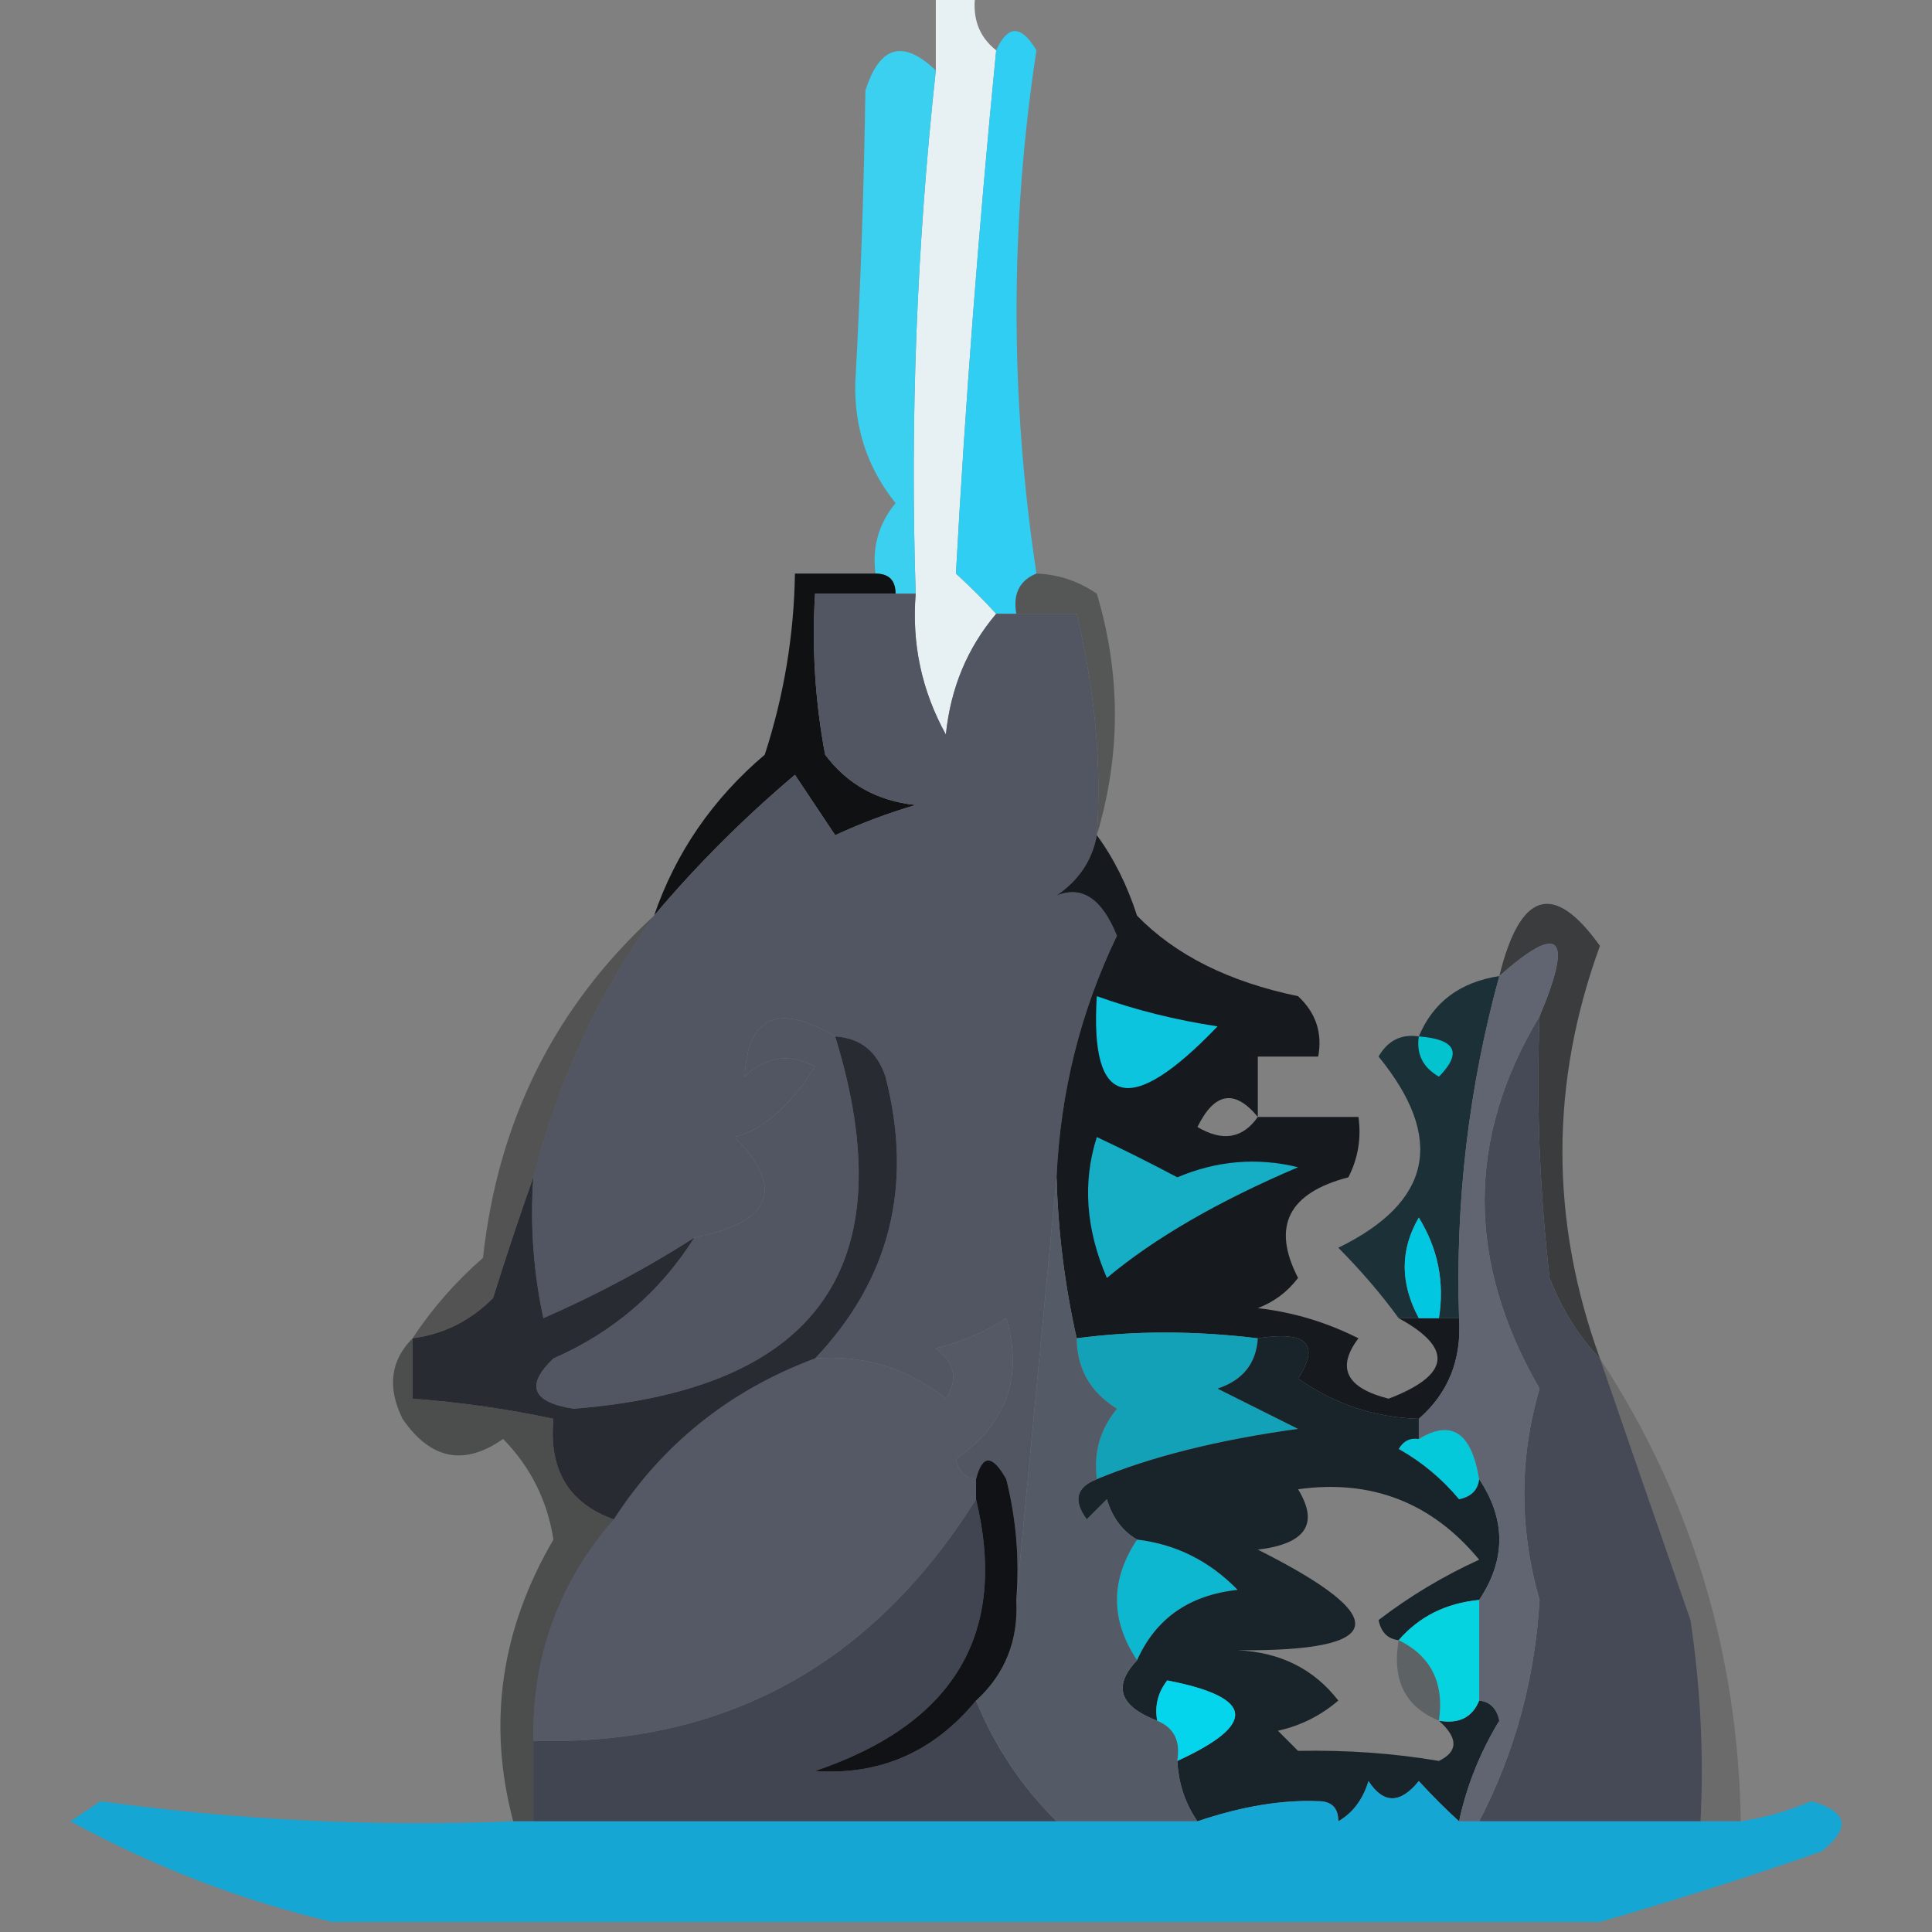 <?xml version="1.0" encoding="UTF-8"?>
<!DOCTYPE svg PUBLIC "-//W3C//DTD SVG 1.1//EN" "http://www.w3.org/Graphics/SVG/1.1/DTD/svg11.dtd">
<svg xmlns="http://www.w3.org/2000/svg" version="1.1" width="96px" height="96px" style="shape-rendering:geometricPrecision; text-rendering:geometricPrecision; image-rendering:optimizeQuality; fill-rule:evenodd; clip-rule:evenodd" xmlns:xlink="http://www.w3.org/1999/xlink">
<rect width="100%" height="100%" fill="#808080" stroke="none"/>
<g><path style="opacity:0.923" fill="#effafc" d="M 46.5,-0.5 C 47.167,-0.5 47.833,-0.5 48.5,-0.5C 48.263,0.791 48.596,1.791 49.5,2.5C 48.635,11.286 47.968,19.953 47.5,28.5C 48.243,29.182 48.909,29.849 49.5,30.5C 48.069,32.189 47.236,34.189 47,36.5C 45.798,34.322 45.298,31.989 45.5,29.5C 45.218,20.894 45.551,12.227 46.5,3.5C 46.5,2.167 46.5,0.833 46.5,-0.5 Z"/></g>
<g><path style="opacity:0.906" fill="#28d6fd" d="M 51.5,28.5 C 50.662,28.842 50.328,29.508 50.5,30.5C 50.167,30.5 49.833,30.5 49.5,30.5C 48.909,29.849 48.243,29.182 47.5,28.5C 47.968,19.953 48.635,11.286 49.5,2.5C 50.077,1.227 50.743,1.227 51.5,2.5C 50.182,11.12 50.182,19.786 51.5,28.5 Z"/></g>
<g><path style="opacity:0.9" fill="#33d7fc" d="M 46.5,3.5 C 45.551,12.227 45.218,20.894 45.5,29.5C 45.167,29.5 44.833,29.5 44.5,29.5C 44.5,28.833 44.167,28.5 43.5,28.5C 43.33,27.178 43.663,26.011 44.5,25C 43.106,23.261 42.439,21.261 42.5,19C 42.761,14.247 42.928,9.414 43,4.5C 43.704,2.273 44.871,1.94 46.5,3.5 Z"/></g>
<g><path style="opacity:0.353" fill="#08090b" d="M 51.5,28.5 C 52.583,28.539 53.583,28.873 54.5,29.5C 55.698,33.511 55.698,37.511 54.5,41.5C 54.749,38.013 54.415,34.347 53.5,30.5C 52.5,30.5 51.5,30.5 50.5,30.5C 50.328,29.508 50.662,28.842 51.5,28.5 Z"/></g>
<g><path style="opacity:1" fill="#101113" d="M 43.5,28.5 C 44.167,28.5 44.5,28.833 44.5,29.5C 43.167,29.5 41.833,29.5 40.5,29.5C 40.336,32.187 40.503,34.854 41,37.5C 42.097,38.968 43.597,39.801 45.5,40C 44.128,40.402 42.795,40.902 41.5,41.5C 40.833,40.5 40.167,39.5 39.5,38.5C 36.932,40.673 34.599,43.006 32.5,45.5C 33.572,42.37 35.406,39.704 38,37.5C 38.953,34.568 39.453,31.568 39.5,28.5C 40.833,28.5 42.167,28.5 43.5,28.5 Z"/></g>
<g><path style="opacity:1" fill="#525662" d="M 44.5,29.5 C 44.833,29.5 45.167,29.5 45.5,29.5C 45.298,31.989 45.798,34.322 47,36.5C 47.236,34.189 48.069,32.189 49.5,30.5C 49.833,30.5 50.167,30.5 50.5,30.5C 51.5,30.5 52.5,30.5 53.5,30.5C 54.415,34.347 54.749,38.013 54.5,41.5C 54.279,42.735 53.612,43.735 52.5,44.5C 53.758,43.984 54.758,44.65 55.5,46.5C 53.692,50.252 52.692,54.252 52.5,58.5C 51.833,65.5 51.167,72.5 50.5,79.5C 50.662,77.473 50.495,75.473 50,73.5C 49.31,72.262 48.81,72.262 48.5,73.5C 47.957,73.44 47.624,73.107 47.5,72.5C 50.021,70.74 50.855,68.407 50,65.5C 48.933,66.191 47.766,66.691 46.5,67C 47.451,67.718 47.617,68.551 47,69.5C 45.103,67.984 42.936,67.317 40.5,67.5C 44.226,63.574 45.392,58.907 44,53.5C 43.583,52.244 42.75,51.577 41.5,51.5C 38.669,49.818 37.169,50.485 37,53.5C 38.05,52.483 39.216,52.316 40.5,53C 39.251,54.975 37.917,56.141 36.5,56.5C 39.025,59.055 38.359,60.722 34.5,61.5C 32.14,63.011 29.64,64.344 27,65.5C 26.503,63.19 26.337,60.857 26.5,58.5C 27.729,53.715 29.729,49.381 32.5,45.5C 34.599,43.006 36.932,40.673 39.5,38.5C 40.167,39.5 40.833,40.5 41.5,41.5C 42.795,40.902 44.128,40.402 45.5,40C 43.597,39.801 42.097,38.968 41,37.5C 40.503,34.854 40.336,32.187 40.5,29.5C 41.833,29.5 43.167,29.5 44.5,29.5 Z"/></g>
<g><path style="opacity:0.586" fill="#0b0c0e" d="M 79.5,67.5 C 78.442,66.4 77.608,65.066 77,63.5C 76.501,59.179 76.334,54.846 76.5,50.5C 78.19,46.488 77.523,45.822 74.5,48.5C 75.536,44.282 77.202,43.782 79.5,47C 77.014,53.815 77.014,60.648 79.5,67.5 Z"/></g>
<g><path style="opacity:1" fill="#525663" d="M 41.5,51.5 C 44.994,62.873 40.661,69.04 28.5,70C 26.431,69.676 26.098,68.843 27.5,67.5C 30.461,66.204 32.794,64.204 34.5,61.5C 38.359,60.722 39.025,59.055 36.5,56.5C 37.917,56.141 39.251,54.975 40.5,53C 39.216,52.316 38.05,52.483 37,53.5C 37.169,50.485 38.669,49.818 41.5,51.5 Z"/></g>
<g><path style="opacity:1" fill="#161a1e" d="M 54.5,41.5 C 55.339,42.641 56.006,43.974 56.5,45.5C 58.401,47.455 61.068,48.789 64.5,49.5C 65.386,50.325 65.719,51.325 65.5,52.5C 64.5,52.5 63.5,52.5 62.5,52.5C 62.5,53.5 62.5,54.5 62.5,55.5C 64.167,55.5 65.833,55.5 67.5,55.5C 67.65,56.552 67.483,57.552 67,58.5C 64.013,59.276 63.18,60.943 64.5,63.5C 63.975,64.192 63.308,64.692 62.5,65C 64.256,65.202 65.922,65.702 67.5,66.5C 66.391,67.965 66.891,68.965 69,69.5C 72.063,68.325 72.23,66.991 69.5,65.5C 69.833,65.5 70.167,65.5 70.5,65.5C 70.833,65.5 71.167,65.5 71.5,65.5C 71.833,65.5 72.167,65.5 72.5,65.5C 72.635,67.554 71.968,69.221 70.5,70.5C 68.304,70.435 66.304,69.768 64.5,68.5C 65.609,66.786 64.942,66.119 62.5,66.5C 59.354,66.118 56.354,66.118 53.5,66.5C 52.908,63.873 52.575,61.206 52.5,58.5C 52.692,54.252 53.692,50.252 55.5,46.5C 54.758,44.65 53.758,43.984 52.5,44.5C 53.612,43.735 54.279,42.735 54.5,41.5 Z M 62.5,55.5 C 61.749,56.574 60.749,56.74 59.5,56C 60.352,54.272 61.352,54.105 62.5,55.5 Z"/></g>
<g><path style="opacity:1" fill="#0cc4de" d="M 54.5,49.5 C 56.414,50.185 58.414,50.685 60.5,51C 56.15,55.538 54.15,55.038 54.5,49.5 Z"/></g>
<g><path style="opacity:0.369" fill="#060708" d="M 32.5,45.5 C 29.729,49.381 27.729,53.715 26.5,58.5C 25.835,60.369 25.169,62.369 24.5,64.5C 23.378,65.63 22.044,66.297 20.5,66.5C 21.458,65.038 22.624,63.705 24,62.5C 24.744,55.679 27.577,50.013 32.5,45.5 Z"/></g>
<g><path style="opacity:1" fill="#1b3037" d="M 74.5,48.5 C 72.978,54.047 72.312,59.714 72.5,65.5C 72.167,65.5 71.833,65.5 71.5,65.5C 71.785,63.712 71.452,62.045 70.5,60.5C 69.566,62.095 69.566,63.761 70.5,65.5C 70.167,65.5 69.833,65.5 69.5,65.5C 68.636,64.312 67.636,63.145 66.5,62C 71.15,59.731 71.816,56.564 68.5,52.5C 68.957,51.703 69.624,51.369 70.5,51.5C 71.211,49.799 72.545,48.799 74.5,48.5 Z"/></g>
<g><path style="opacity:1" fill="#03c3ce" d="M 70.5,51.5 C 72.337,51.639 72.67,52.306 71.5,53.5C 70.703,53.043 70.369,52.376 70.5,51.5 Z"/></g>
<g><path style="opacity:1" fill="#16aec5" d="M 54.5,56.5 C 55.8,57.108 57.133,57.775 58.5,58.5C 60.473,57.669 62.473,57.502 64.5,58C 60.533,59.687 57.367,61.52 55,63.5C 53.953,61.079 53.786,58.746 54.5,56.5 Z"/></g>
<g><path style="opacity:1" fill="#01c7e1" d="M 71.5,65.5 C 71.167,65.5 70.833,65.5 70.5,65.5C 69.566,63.761 69.566,62.095 70.5,60.5C 71.452,62.045 71.785,63.712 71.5,65.5 Z"/></g>
<g><path style="opacity:1" fill="#13a1b8" d="M 62.5,66.5 C 62.423,67.75 61.756,68.583 60.5,69C 61.833,69.667 63.167,70.333 64.5,71C 60.535,71.546 57.202,72.38 54.5,73.5C 54.33,72.178 54.663,71.011 55.5,70C 54.177,69.184 53.511,68.017 53.5,66.5C 56.354,66.118 59.354,66.118 62.5,66.5 Z"/></g>
<g><path style="opacity:1" fill="#555966" d="M 48.5,73.5 C 48.5,73.833 48.5,74.167 48.5,74.5C 43.31,82.757 35.977,86.757 26.5,86.5C 26.436,82.301 27.769,78.634 30.5,75.5C 32.918,71.755 36.251,69.088 40.5,67.5C 42.936,67.317 45.103,67.984 47,69.5C 47.617,68.551 47.451,67.718 46.5,67C 47.766,66.691 48.933,66.191 50,65.5C 50.855,68.407 50.021,70.74 47.5,72.5C 47.624,73.107 47.957,73.44 48.5,73.5 Z"/></g>
<g><path style="opacity:0.424" fill="#070809" d="M 20.5,66.5 C 20.5,67.5 20.5,68.5 20.5,69.5C 22.861,69.674 25.194,70.007 27.5,70.5C 27.259,73.034 28.259,74.7 30.5,75.5C 27.769,78.634 26.436,82.301 26.5,86.5C 26.5,87.833 26.5,89.167 26.5,90.5C 26.167,90.5 25.833,90.5 25.5,90.5C 24.214,85.644 24.881,80.978 27.5,76.5C 27.196,74.559 26.363,72.893 25,71.5C 23.062,72.86 21.396,72.527 20,70.5C 19.235,68.934 19.402,67.601 20.5,66.5 Z"/></g>
<g><path style="opacity:1" fill="#292b32" d="M 41.5,51.5 C 42.75,51.577 43.583,52.244 44,53.5C 45.392,58.907 44.226,63.574 40.5,67.5C 36.251,69.088 32.918,71.755 30.5,75.5C 28.259,74.7 27.259,73.034 27.5,70.5C 25.194,70.007 22.861,69.674 20.5,69.5C 20.5,68.5 20.5,67.5 20.5,66.5C 22.044,66.297 23.378,65.63 24.5,64.5C 25.169,62.369 25.835,60.369 26.5,58.5C 26.337,60.857 26.503,63.19 27,65.5C 29.64,64.344 32.14,63.011 34.5,61.5C 32.794,64.204 30.461,66.204 27.5,67.5C 26.098,68.843 26.431,69.676 28.5,70C 40.661,69.04 44.994,62.873 41.5,51.5 Z"/></g>
<g><path style="opacity:1" fill="#464a57" d="M 76.5,50.5 C 76.334,54.846 76.501,59.179 77,63.5C 77.608,65.066 78.442,66.4 79.5,67.5C 80.979,71.802 82.479,76.135 84,80.5C 84.498,83.817 84.665,87.15 84.5,90.5C 80.833,90.5 77.167,90.5 73.5,90.5C 75.272,87.084 76.272,83.417 76.5,79.5C 75.487,75.967 75.487,72.467 76.5,69C 72.859,62.708 72.859,56.542 76.5,50.5 Z"/></g>
<g><path style="opacity:1" fill="#03c9db" d="M 73.5,73.5 C 73.44,74.043 73.107,74.376 72.5,74.5C 71.646,73.478 70.646,72.645 69.5,72C 69.728,71.601 70.062,71.435 70.5,71.5C 72.123,70.509 73.123,71.176 73.5,73.5 Z"/></g>
<g><path style="opacity:1" fill="#414451" d="M 48.5,74.5 C 50.1,81.15 47.434,85.65 40.5,88C 43.725,88.223 46.391,87.057 48.5,84.5C 49.415,86.754 50.748,88.754 52.5,90.5C 43.833,90.5 35.167,90.5 26.5,90.5C 26.5,89.167 26.5,87.833 26.5,86.5C 35.977,86.757 43.31,82.757 48.5,74.5 Z"/></g>
<g><path style="opacity:1" fill="#0cb7cf" d="M 56.5,76.5 C 58.433,76.729 60.1,77.562 61.5,79C 59.093,79.257 57.427,80.424 56.5,82.5C 55.167,80.5 55.167,78.5 56.5,76.5 Z"/></g>
<g><path style="opacity:1" fill="#19232a" d="M 62.5,66.5 C 64.942,66.119 65.609,66.786 64.5,68.5C 66.304,69.768 68.304,70.435 70.5,70.5C 70.5,70.833 70.5,71.167 70.5,71.5C 70.062,71.435 69.728,71.601 69.5,72C 70.646,72.645 71.646,73.478 72.5,74.5C 73.107,74.376 73.44,74.043 73.5,73.5C 74.833,75.5 74.833,77.5 73.5,79.5C 71.847,79.66 70.514,80.326 69.5,81.5C 68.957,81.44 68.624,81.107 68.5,80.5C 70.046,79.316 71.713,78.316 73.5,77.5C 71.148,74.659 68.148,73.493 64.5,74C 65.552,75.716 64.886,76.716 62.5,77C 69.266,80.397 68.932,82.064 61.5,82C 63.619,82.098 65.286,82.931 66.5,84.5C 65.624,85.251 64.624,85.751 63.5,86C 63.833,86.333 64.167,86.667 64.5,87C 66.926,86.952 69.259,87.119 71.5,87.5C 72.463,87.03 72.463,86.364 71.5,85.5C 72.492,85.672 73.158,85.338 73.5,84.5C 74.043,84.56 74.376,84.893 74.5,85.5C 73.543,87.075 72.877,88.742 72.5,90.5C 71.849,89.909 71.182,89.243 70.5,88.5C 69.575,89.641 68.741,89.641 68,88.5C 67.722,89.416 67.222,90.082 66.5,90.5C 66.5,89.833 66.167,89.5 65.5,89.5C 63.697,89.424 61.697,89.757 59.5,90.5C 58.89,89.609 58.557,88.609 58.5,87.5C 62.492,85.67 62.325,84.337 58,83.5C 57.536,84.094 57.369,84.761 57.5,85.5C 55.618,84.779 55.285,83.779 56.5,82.5C 57.427,80.424 59.093,79.257 61.5,79C 60.1,77.562 58.433,76.729 56.5,76.5C 55.778,76.082 55.278,75.416 55,74.5C 54.667,74.833 54.333,75.167 54,75.5C 53.308,74.563 53.475,73.897 54.5,73.5C 57.202,72.38 60.535,71.546 64.5,71C 63.167,70.333 61.833,69.667 60.5,69C 61.756,68.583 62.423,67.75 62.5,66.5 Z"/></g>
<g><path style="opacity:1" fill="#616571" d="M 76.5,50.5 C 72.859,56.542 72.859,62.708 76.5,69C 75.487,72.467 75.487,75.967 76.5,79.5C 76.272,83.417 75.272,87.084 73.5,90.5C 73.167,90.5 72.833,90.5 72.5,90.5C 72.877,88.742 73.543,87.075 74.5,85.5C 74.376,84.893 74.043,84.56 73.5,84.5C 73.5,82.833 73.5,81.167 73.5,79.5C 74.833,77.5 74.833,75.5 73.5,73.5C 73.123,71.176 72.123,70.509 70.5,71.5C 70.5,71.167 70.5,70.833 70.5,70.5C 71.968,69.221 72.635,67.554 72.5,65.5C 72.312,59.714 72.978,54.047 74.5,48.5C 77.523,45.822 78.19,46.488 76.5,50.5 Z"/></g>
<g><path style="opacity:1" fill="#05d4e0" d="M 73.5,79.5 C 73.5,81.167 73.5,82.833 73.5,84.5C 73.158,85.338 72.492,85.672 71.5,85.5C 71.771,83.62 71.104,82.287 69.5,81.5C 70.514,80.326 71.847,79.66 73.5,79.5 Z"/></g>
<g><path style="opacity:1" fill="#555b66" d="M 52.5,58.5 C 52.575,61.206 52.908,63.873 53.5,66.5C 53.511,68.017 54.177,69.184 55.5,70C 54.663,71.011 54.33,72.178 54.5,73.5C 53.475,73.897 53.308,74.563 54,75.5C 54.333,75.167 54.667,74.833 55,74.5C 55.278,75.416 55.778,76.082 56.5,76.5C 55.167,78.5 55.167,80.5 56.5,82.5C 55.285,83.779 55.618,84.779 57.5,85.5C 58.338,85.842 58.672,86.508 58.5,87.5C 58.557,88.609 58.89,89.609 59.5,90.5C 57.167,90.5 54.833,90.5 52.5,90.5C 50.748,88.754 49.415,86.754 48.5,84.5C 49.942,83.18 50.608,81.514 50.5,79.5C 51.167,72.5 51.833,65.5 52.5,58.5 Z"/></g>
<g><path style="opacity:0.308" fill="#0d2125" d="M 69.5,81.5 C 71.104,82.287 71.771,83.62 71.5,85.5C 69.823,84.817 69.157,83.483 69.5,81.5 Z"/></g>
<g><path style="opacity:0.173" fill="#07090b" d="M 79.5,67.5 C 84.023,74.41 86.357,82.077 86.5,90.5C 85.833,90.5 85.167,90.5 84.5,90.5C 84.665,87.15 84.498,83.817 84,80.5C 82.479,76.135 80.979,71.802 79.5,67.5 Z"/></g>
<g><path style="opacity:1" fill="#05d5ec" d="M 58.5,87.5 C 58.672,86.508 58.338,85.842 57.5,85.5C 57.369,84.761 57.536,84.094 58,83.5C 62.325,84.337 62.492,85.67 58.5,87.5 Z"/></g>
<g><path style="opacity:1" fill="#101215" d="M 50.5,79.5 C 50.608,81.514 49.942,83.18 48.5,84.5C 46.391,87.057 43.725,88.223 40.5,88C 47.434,85.65 50.1,81.15 48.5,74.5C 48.5,74.167 48.5,73.833 48.5,73.5C 48.81,72.262 49.31,72.262 50,73.5C 50.495,75.473 50.662,77.473 50.5,79.5 Z"/></g>
<g><path style="opacity:0.929" fill="#0fa9da" d="M 72.5,90.5 C 72.833,90.5 73.167,90.5 73.5,90.5C 77.167,90.5 80.833,90.5 84.5,90.5C 85.167,90.5 85.833,90.5 86.5,90.5C 87.695,90.323 88.862,89.989 90,89.5C 91.826,90.01 91.993,90.844 90.5,92C 86.746,93.309 83.079,94.475 79.5,95.5C 58.5,95.5 37.5,95.5 16.5,95.5C 12.025,94.448 7.691,92.782 3.5,90.5C 4,90.167 4.5,89.833 5,89.5C 11.788,90.445 18.621,90.778 25.5,90.5C 25.833,90.5 26.167,90.5 26.5,90.5C 35.167,90.5 43.833,90.5 52.5,90.5C 54.833,90.5 57.167,90.5 59.5,90.5C 61.697,89.757 63.697,89.424 65.5,89.5C 66.167,89.5 66.5,89.833 66.5,90.5C 67.222,90.082 67.722,89.416 68,88.5C 68.741,89.641 69.575,89.641 70.5,88.5C 71.182,89.243 71.849,89.909 72.5,90.5 Z"/></g>
</svg>
